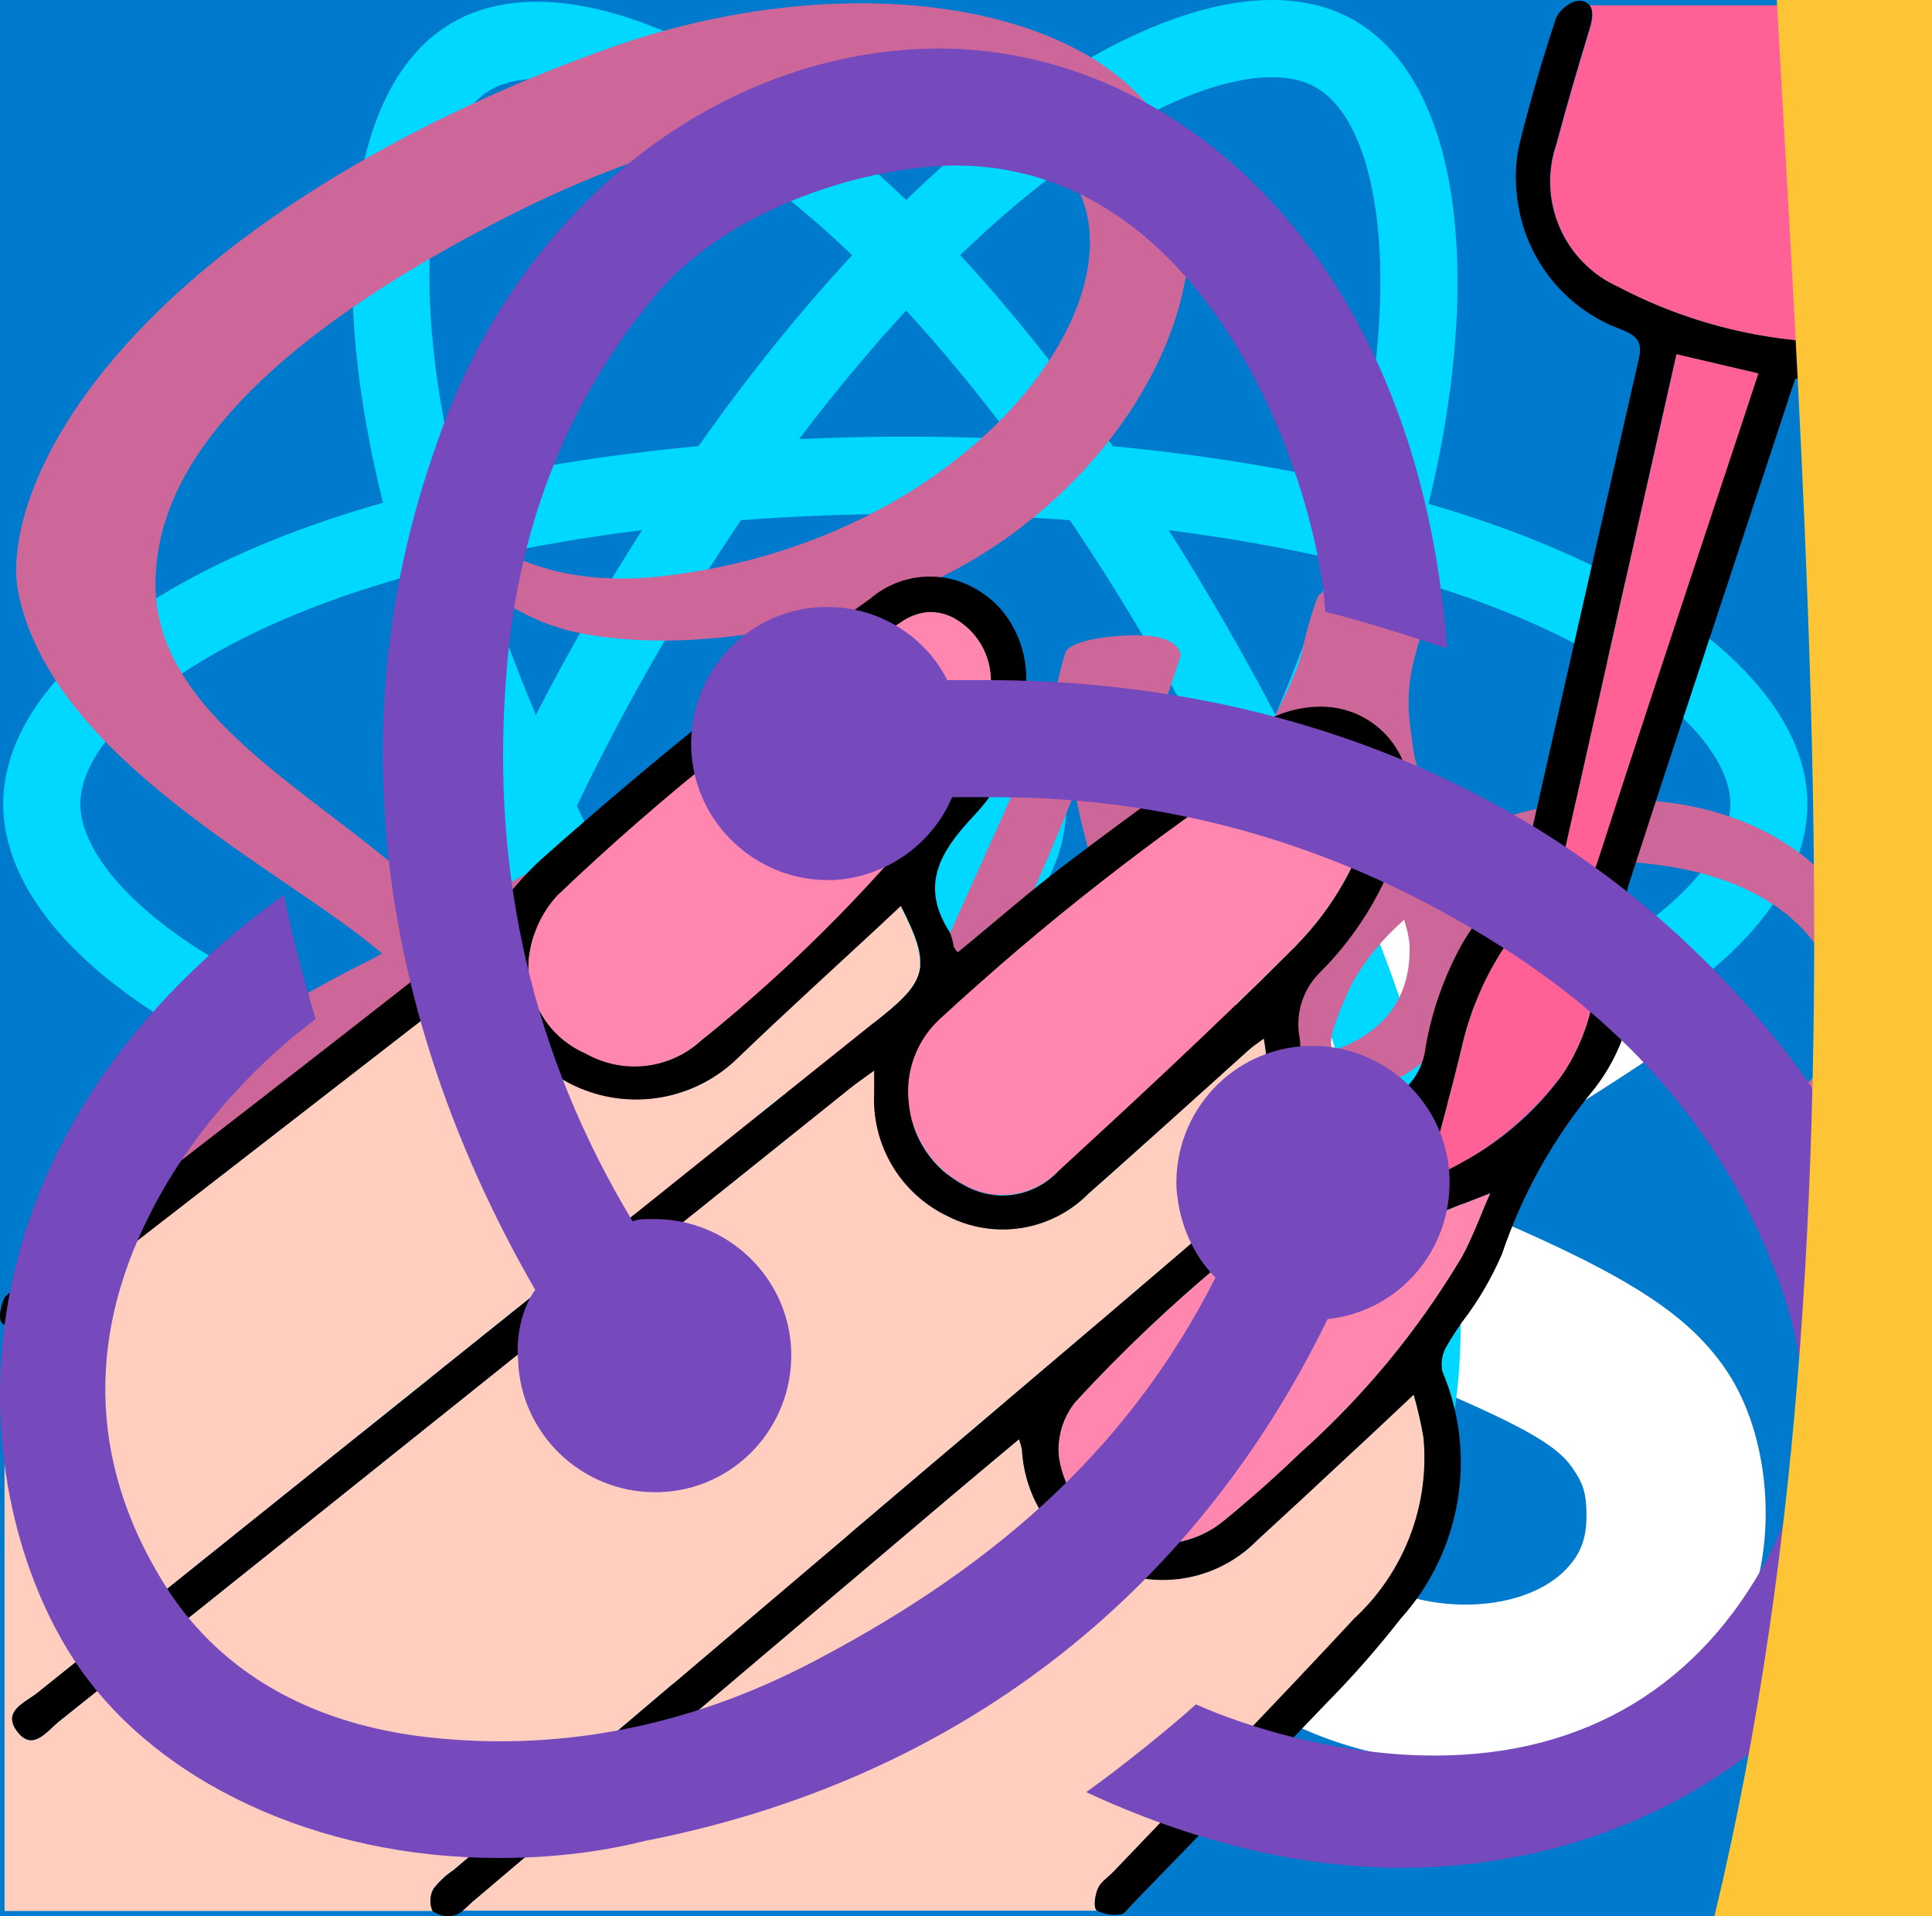 <svg width="121" height="120" viewBox="0 0 121 120" fill="none" xmlns="http://www.w3.org/2000/svg">

     <rect x="0" y="0" width="121" height="120" fill="#333333" stroke="none"/>

     <g id="telegramSvg">
        <path d="M36.753 0.386L1.315 14.258C-0.111 14.904 -0.594 16.198 0.97 16.9L10.061 19.833L32.043 6.043C33.243 5.177 34.472 5.408 33.415 6.36L14.535 23.712L13.942 31.055C14.492 32.189 15.497 32.194 16.139 31.631L21.362 26.614L30.308 33.414C32.386 34.662 33.516 33.856 33.963 31.568L39.831 3.365C40.44 0.548 39.401 -0.693 36.753 0.386Z"/>
    </g>

    <g id="linkedinSvg">
      <path d="M0 3.222C0 1.718 1.249 0.5 2.791 0.5H35.209C36.751 0.5 38 1.718 38 3.222V35.778C38 37.282 36.751 38.5 35.209 38.5H2.791C1.249 38.5 0 37.282 0 35.778V3.222ZM11.74 32.311V15.151H6.037V32.311H11.74ZM8.89 12.807C10.877 12.807 12.115 11.492 12.115 9.843C12.079 8.159 10.88 6.879 8.928 6.879C6.975 6.879 5.7 8.162 5.7 9.843C5.7 11.492 6.937 12.807 8.852 12.807H8.89ZM20.546 32.311V22.728C20.546 22.215 20.584 21.702 20.736 21.336C21.147 20.312 22.085 19.251 23.662 19.251C25.726 19.251 26.55 20.823 26.55 23.131V32.311H32.252V22.469C32.252 17.196 29.441 14.745 25.688 14.745C22.662 14.745 21.306 16.408 20.546 17.579V17.638H20.508C20.521 17.618 20.533 17.598 20.546 17.579V15.151H14.846C14.917 16.762 14.846 32.311 14.846 32.311H20.546Z"/>
    </g>

     <g id="cssSvg">
        <path id="Vector" d="M22.365 101.154L13.943 7.438H106.523L98.089 101.139L60.176 111.562L22.365 101.154Z" fill="#1572B6"/>
        <path id="Vector_2" d="M60.233 103.597L90.87 95.174L98.078 15.102H60.233V103.597Z" fill="#33A9DC"/>
        <path id="Vector_3" d="M60.233 49.054H75.57L76.628 37.284H60.233V25.79H89.295L89.018 28.872L86.171 60.549H60.233V49.054Z" fill="white"/>
        <path id="Vector_4" d="M60.304 78.904L60.252 78.919L47.344 75.461L46.519 66.294H34.883L36.507 84.341L60.248 90.879L60.304 90.864V78.904Z" fill="#EBEBEB"/>
        <path id="Vector_5" d="M74.584 60.062L73.189 75.453L60.263 78.912V90.871L84.023 84.341L84.199 82.4L86.213 60.062H74.584Z" fill="white"/>
        <path id="Vector_6" d="M60.274 25.79V37.284H32.276L32.044 34.7L31.515 28.872L31.238 25.79H60.274ZM60.233 49.054V60.549H47.486L47.254 57.964L46.729 52.137L46.452 49.054H60.233Z" fill="#EBEBEB"/>
    </g>

    <g id="message">
        <path fill-rule="evenodd" clip-rule="evenodd" d="M0.131 4.647C0.396 3.469 1.046 2.417 1.976 1.663C2.906 0.91 4.061 0.5 5.25 0.5H36.75C37.939 0.5 39.094 0.91 40.024 1.663C40.953 2.417 41.604 3.469 41.869 4.647L21 17.604L0.131 4.647ZM0 7.692V26.636L15.233 17.148L0 7.692ZM17.748 18.713L0.501 29.452C0.927 30.365 1.6 31.136 2.441 31.675C3.281 32.215 4.256 32.501 5.25 32.5H36.75C37.744 32.5 38.718 32.214 39.558 31.674C40.398 31.134 41.071 30.362 41.496 29.449L24.25 18.711L21 20.729L17.748 18.711V18.713ZM26.767 17.151L42 26.636V7.692L26.767 17.148V17.151Z"/>
    </g>

     <g id="htmlSvg">
        <path d="M22.982 102.004L14.555 7.5H107.143L98.705 101.989L60.793 112.5L22.982 102.004Z" fill="#E44F26"/>
        <path d="M60.849 104.468L91.487 95.974L98.694 15.229H60.849V104.468Z" fill="#F1662A"/>
        <path d="M60.849 50.276H45.512L44.454 38.407H60.849V26.816H31.787L32.064 29.929L34.91 61.867H60.849V50.276ZM60.849 80.377L60.797 80.392L47.889 76.909L47.064 67.665H35.428L37.052 85.86L60.797 92.453L60.849 92.438V80.377Z" fill="#EBEBEB"/>
        <path d="M60.808 50.276V61.867H75.08L73.738 76.901L60.808 80.389V92.449L84.572 85.86L84.744 83.903L87.467 53.389L87.752 50.276H60.808ZM60.808 26.816V38.407H88.805L89.038 35.805L89.567 29.929L89.844 26.816H60.808Z" fill="white"/>
    </g>

    <g id="JSSvg">
        <path d="M8.116 7.5H113.116V112.5H8.116V7.5Z" fill="#F5DE19"/>
        <path d="M78.65 89.531C79.545 91.349 80.935 92.876 82.66 93.938C84.385 94.999 86.375 95.552 88.4 95.531C92.488 95.531 95.101 93.487 95.101 90.656C95.101 87.281 92.416 86.074 87.916 84.105L85.449 83.047C78.324 80.014 73.599 76.215 73.599 68.183C73.599 60.784 79.224 55.148 88.048 55.148C90.904 54.941 93.758 55.581 96.253 56.986C98.749 58.391 100.775 60.499 102.08 63.049L94.366 67.98C93.864 66.716 92.989 65.635 91.858 64.879C90.727 64.124 89.393 63.73 88.033 63.75C87.439 63.691 86.84 63.755 86.273 63.94C85.706 64.125 85.184 64.427 84.74 64.824C84.296 65.222 83.939 65.709 83.693 66.252C83.447 66.795 83.317 67.384 83.311 67.98C83.311 70.939 85.145 72.139 89.379 73.98L91.846 75.037C100.231 78.634 104.971 82.297 104.971 90.536C104.971 99.42 97.993 104.287 88.621 104.287C84.97 104.52 81.329 103.691 78.139 101.901C74.948 100.11 72.344 97.434 70.64 94.196L78.65 89.531ZM43.794 90.386C45.343 93.135 46.753 95.46 50.143 95.46C53.383 95.46 55.43 94.192 55.43 89.261V55.71H65.296V89.392C65.296 99.608 59.296 104.257 50.563 104.257C47.475 104.426 44.41 103.657 41.768 102.051C39.126 100.444 37.032 98.076 35.761 95.257L43.794 90.386Z" fill="black"/>
    </g>

    <g id="TSSvg">
        <path d="M0 60V120H60H120V60V0H60H0V60Z" fill="#007ACC"/>
        <path d="M26.537 60.398L26.499 65.312H34.309H42.118L42.118 87.503V109.693H47.642H53.166V87.503L53.166 65.312H60.975H68.785V60.493C68.785 57.826 68.728 55.598 68.652 55.541C68.595 55.465 59.09 55.426 47.566 55.446L26.595 55.503L26.537 60.398Z" fill="white"/>
        <path d="M96.826 55.364C99.874 56.126 102.198 57.478 104.331 59.687C105.436 60.868 107.074 63.021 107.207 63.535C107.245 63.687 102.026 67.192 98.864 69.154C98.75 69.23 98.293 68.735 97.779 67.973C96.236 65.725 94.617 64.754 92.141 64.583C88.502 64.335 86.16 66.24 86.179 69.421C86.179 70.354 86.312 70.906 86.693 71.668C87.493 73.326 88.979 74.316 93.645 76.335C102.236 80.03 105.912 82.468 108.198 85.935C110.75 89.802 111.322 95.973 109.588 100.564C107.683 105.554 102.96 108.945 96.312 110.068C94.255 110.43 89.379 110.373 87.169 109.973C82.35 109.116 77.779 106.735 74.96 103.611C73.855 102.392 71.703 99.211 71.836 98.983C71.893 98.906 72.388 98.602 72.941 98.278C73.474 97.973 75.493 96.811 77.398 95.707L80.845 93.707L81.569 94.773C82.579 96.316 84.788 98.43 86.122 99.135C89.95 101.154 95.207 100.868 97.798 98.545C98.903 97.535 99.36 96.487 99.36 94.945C99.36 93.554 99.188 92.945 98.464 91.897C97.531 90.564 95.626 89.44 90.217 87.097C84.026 84.43 81.36 82.773 78.922 80.145C77.512 78.621 76.179 76.183 75.626 74.145C75.169 72.449 75.055 68.202 75.417 66.487C76.693 60.507 81.207 56.335 87.722 55.097C89.836 54.697 94.75 54.849 96.826 55.364Z" fill="white"/>
    </g>

    <g id="reactSvg">
        <path d="M93.106 32.703C91.903 32.289 90.69 31.905 89.469 31.552C89.674 30.711 89.863 29.879 90.031 29.062C92.784 15.648 90.984 4.842 84.836 1.284C78.942 -2.127 69.302 1.429 59.566 9.933C58.606 10.773 57.668 11.637 56.752 12.524C56.139 11.934 55.515 11.356 54.88 10.789C44.677 1.696 34.449 -2.136 28.308 1.432C22.419 4.854 20.675 15.013 23.154 27.725C23.4 28.984 23.679 30.237 23.989 31.482C22.541 31.895 21.144 32.334 19.807 32.802C7.844 36.988 0.205 43.548 0.205 50.353C0.205 57.381 8.406 64.43 20.866 68.704C21.876 69.049 22.895 69.369 23.921 69.663C23.588 71.004 23.292 72.354 23.034 73.711C20.671 86.204 22.516 96.122 28.389 99.522C34.456 103.033 44.637 99.425 54.551 90.727C55.355 90.02 56.141 89.293 56.908 88.546C57.9 89.507 58.919 90.439 59.963 91.343C69.566 99.636 79.05 102.985 84.918 99.576C90.978 96.055 92.948 85.4 90.391 72.436C90.189 71.42 89.963 70.409 89.713 69.405C90.428 69.192 91.13 68.973 91.814 68.746C104.767 64.438 113.195 57.475 113.195 50.353C113.195 43.523 105.309 36.919 93.106 32.703ZM90.296 64.147C89.678 64.353 89.044 64.55 88.398 64.743C86.968 60.2 85.039 55.368 82.677 50.376C84.93 45.504 86.786 40.734 88.176 36.22C89.332 36.556 90.453 36.91 91.535 37.283C101.991 40.896 108.369 46.237 108.369 50.353C108.369 54.737 101.481 60.428 90.296 64.147ZM85.656 73.376C86.787 79.109 86.948 84.292 86.199 88.344C85.526 91.984 84.173 94.412 82.499 95.384C78.939 97.453 71.323 94.764 63.111 87.671C62.14 86.831 61.193 85.963 60.27 85.07C63.454 81.576 66.636 77.513 69.741 73.001C75.204 72.514 80.364 71.719 85.044 70.633C85.269 71.543 85.473 72.457 85.656 73.376ZM38.726 95.026C35.247 96.259 32.476 96.295 30.801 95.325C27.237 93.262 25.755 85.298 27.776 74.615C28.017 73.353 28.291 72.097 28.601 70.85C33.229 71.878 38.352 72.617 43.828 73.062C46.954 77.478 50.228 81.536 53.527 85.089C52.826 85.77 52.108 86.434 51.374 87.079C46.99 90.925 42.597 93.654 38.726 95.026ZM22.428 64.12C16.918 62.23 12.368 59.774 9.249 57.093C6.447 54.685 5.032 52.293 5.032 50.353C5.032 46.223 11.166 40.956 21.396 37.377C22.638 36.943 23.937 36.533 25.286 36.148C26.7 40.764 28.554 45.59 30.793 50.471C28.525 55.423 26.644 60.327 25.216 64.997C24.28 64.728 23.35 64.436 22.428 64.12ZM27.891 26.795C25.768 15.903 27.178 7.687 30.727 5.625C34.507 3.429 42.865 6.56 51.675 14.412C52.25 14.925 52.815 15.448 53.371 15.982C50.088 19.52 46.844 23.548 43.745 27.937C38.431 28.431 33.344 29.225 28.668 30.289C28.38 29.131 28.121 27.966 27.891 26.795V26.795ZM76.63 38.874C75.525 36.959 74.38 35.068 73.194 33.202C76.799 33.66 80.253 34.267 83.497 35.01C82.523 38.142 81.309 41.417 79.881 44.775C78.837 42.787 77.753 40.819 76.63 38.874ZM56.754 19.444C58.981 21.865 61.21 24.568 63.404 27.5C58.955 27.289 54.498 27.289 50.049 27.498C52.244 24.592 54.493 21.893 56.754 19.444ZM36.751 38.907C35.642 40.837 34.579 42.792 33.561 44.771C32.156 41.425 30.953 38.136 29.971 34.958C33.195 34.235 36.633 33.643 40.215 33.194C39.016 35.07 37.861 36.975 36.751 38.907V38.907ZM40.318 67.857C36.617 67.442 33.127 66.881 29.904 66.177C30.902 62.943 32.131 59.583 33.567 56.165C34.589 58.146 35.657 60.103 36.77 62.033C37.915 64.018 39.1 65.961 40.318 67.857ZM56.888 81.603C54.6 79.126 52.318 76.385 50.089 73.437C52.253 73.522 54.458 73.566 56.7 73.566C59.003 73.566 61.28 73.514 63.52 73.414C61.32 76.415 59.099 79.159 56.888 81.603ZM79.926 55.991C81.437 59.446 82.71 62.788 83.72 65.967C80.444 66.717 76.907 67.321 73.18 67.77C74.375 65.87 75.531 63.946 76.649 62C77.786 60.021 78.878 58.018 79.926 55.991ZM72.468 59.579C70.756 62.563 68.949 65.491 67.047 68.357C63.604 68.602 60.152 68.723 56.7 68.722C53.184 68.722 49.764 68.612 46.47 68.397C44.519 65.538 42.677 62.605 40.947 59.606H40.948C39.226 56.623 37.618 53.575 36.127 50.468C37.614 47.362 39.217 44.312 40.933 41.327L40.933 41.327C42.648 38.341 44.475 35.421 46.411 32.573C49.771 32.318 53.217 32.185 56.7 32.185H56.7C60.198 32.185 63.648 32.319 67.008 32.577C68.924 35.419 70.74 38.33 72.452 41.301C74.174 44.28 75.798 47.315 77.323 50.4C75.814 53.517 74.194 56.578 72.468 59.579ZM82.425 5.481C86.209 7.671 87.68 16.502 85.303 28.084C85.151 28.823 84.981 29.576 84.795 30.339C80.107 29.253 75.017 28.445 69.687 27.943C66.583 23.506 63.366 19.472 60.136 15.979C60.983 15.16 61.849 14.363 62.735 13.587C71.077 6.301 78.873 3.425 82.425 5.481ZM56.7 40.226C62.272 40.226 66.79 44.76 66.79 50.353C66.79 55.946 62.272 60.48 56.7 60.48C51.128 60.48 46.61 55.946 46.61 50.353C46.61 44.76 51.128 40.226 56.7 40.226Z" fill="#00D8FF"/>
    </g>

    <g id="sassSvg">
        <path d="M101.473 50.077C97.403 50.097 93.865 51.069 90.903 52.506C89.816 50.372 88.73 48.471 88.538 47.076C88.325 45.449 88.069 44.456 88.325 42.512C88.581 40.568 89.731 37.8 89.71 37.589C89.689 37.378 89.454 36.385 87.11 36.364C84.766 36.342 82.741 36.807 82.507 37.42C82.272 38.033 81.825 39.427 81.527 40.864C81.122 42.977 76.839 50.52 74.388 54.471C73.599 52.929 72.918 51.577 72.768 50.499C72.555 48.872 72.299 47.879 72.555 45.935C72.811 43.991 73.962 41.224 73.94 41.012C73.919 40.801 73.684 39.807 71.34 39.787C68.996 39.765 66.971 40.23 66.737 40.843C66.503 41.456 66.247 42.892 65.757 44.287C65.267 45.682 59.577 58.275 58.085 61.529C57.482 62.845 56.85 64.149 56.189 65.438C56.189 65.438 56.167 65.501 56.103 65.607C55.895 66.011 55.682 66.412 55.464 66.811V66.832C55.144 67.403 54.803 67.931 54.633 67.931C54.505 67.931 54.271 66.409 54.675 64.339C55.528 59.965 57.552 53.161 57.531 52.929C57.531 52.802 57.915 51.619 56.21 51.006C54.548 50.393 53.951 51.407 53.802 51.407C53.653 51.407 53.546 51.767 53.546 51.767C53.546 51.767 55.4 44.118 50.008 44.118C46.642 44.118 41.996 47.773 39.694 51.069C37.078 52.481 34.464 53.897 31.852 55.317C30.595 56.014 29.295 56.711 28.08 57.366C27.995 57.282 27.91 57.176 27.824 57.092C21.303 50.182 9.242 45.301 9.753 36.026C9.945 32.645 11.117 23.77 32.918 12.995C50.861 4.226 65.139 6.655 67.611 12.044C71.148 19.735 59.961 34.018 41.42 36.089C34.346 36.871 30.637 34.166 29.7 33.152C28.72 32.095 28.57 32.032 28.208 32.243C27.611 32.561 27.995 33.511 28.208 34.06C28.762 35.497 31.042 38.033 34.899 39.28C38.309 40.378 46.599 40.991 56.636 37.145C67.867 32.835 76.647 20.855 74.068 10.818C71.489 0.634 54.441 -2.726 38.309 2.958C28.72 6.339 18.32 11.663 10.84 18.594C1.954 26.834 0.547 33.997 1.122 36.998C3.19 47.647 18.001 54.577 23.925 59.711C23.626 59.88 23.349 60.029 23.115 60.156C20.153 61.613 8.858 67.466 6.045 73.657C2.849 80.672 6.557 85.701 9.008 86.376C16.615 88.469 24.436 84.708 28.634 78.495C32.832 72.283 32.321 64.212 30.382 60.514C30.36 60.472 30.339 60.43 30.296 60.388C31.064 59.944 31.852 59.479 32.619 59.035C34.03 58.209 35.458 57.413 36.903 56.647C36.178 58.613 35.645 60.958 35.39 64.339C35.07 68.311 36.711 73.466 38.863 75.495C39.822 76.383 40.952 76.404 41.676 76.404C44.191 76.404 45.321 74.333 46.578 71.882C48.112 68.882 49.497 65.395 49.497 65.395C49.497 65.395 47.771 74.819 52.459 74.819C54.164 74.819 55.89 72.621 56.658 71.502V71.523C56.658 71.523 56.7 71.459 56.785 71.311C56.956 71.037 57.062 70.867 57.062 70.867V70.826C57.744 69.642 59.279 66.959 61.559 62.5C64.5 56.753 67.334 49.57 67.334 49.57C67.334 49.57 67.59 51.323 68.463 54.239C68.975 55.95 70.04 57.831 70.893 59.648C70.211 60.599 69.785 61.127 69.785 61.127L69.806 61.148C69.252 61.867 68.655 62.648 67.995 63.409C65.672 66.156 62.902 69.305 62.518 70.213C62.07 71.29 62.177 72.072 63.03 72.706C63.648 73.171 64.755 73.234 65.885 73.171C67.974 73.023 69.444 72.516 70.168 72.199C71.298 71.798 72.619 71.185 73.855 70.276C76.135 68.607 77.52 66.219 77.392 63.071C77.329 61.339 76.753 59.606 76.05 57.979C76.263 57.683 76.455 57.387 76.668 57.092C80.269 51.872 83.061 46.146 83.061 46.146C83.061 46.146 83.317 47.9 84.191 50.816C84.617 52.295 85.491 53.901 86.257 55.464C82.869 58.19 80.781 61.359 80.035 63.43C78.693 67.276 79.737 69.008 81.719 69.41C82.613 69.6 83.892 69.177 84.83 68.776C86.023 68.396 87.43 67.741 88.772 66.768C91.053 65.1 93.248 62.775 93.12 59.627C93.055 58.19 92.672 56.774 92.139 55.401C95.016 54.218 98.724 53.563 103.455 54.112C113.599 55.295 115.602 61.571 115.218 64.212C114.835 66.853 112.704 68.29 112.001 68.734C111.297 69.178 111.063 69.325 111.127 69.642C111.212 70.107 111.553 70.086 112.15 70.001C112.981 69.854 117.478 67.867 117.669 63.008C117.989 56.796 112.022 50.013 101.473 50.077ZM23.221 76.235C19.854 79.869 15.166 81.242 13.142 80.08C10.968 78.833 11.82 73.466 15.955 69.621C18.469 67.276 21.708 65.099 23.861 63.768C24.351 63.472 25.076 63.05 25.949 62.522C26.098 62.437 26.184 62.395 26.184 62.395L26.695 62.078C28.208 67.571 26.759 72.41 23.221 76.235ZM47.728 59.711C46.556 62.543 44.106 69.79 42.614 69.389C41.335 69.051 40.547 63.557 42.358 58.127C43.275 55.401 45.214 52.147 46.343 50.88C48.176 48.851 50.2 48.174 50.69 48.999C51.309 50.077 48.453 57.937 47.728 59.711ZM67.952 69.304C67.462 69.558 66.993 69.727 66.78 69.6C66.631 69.515 66.993 69.177 66.993 69.177C66.993 69.177 69.529 66.473 70.531 65.247C71.106 64.529 71.788 63.684 72.513 62.733V63.008C72.513 66.24 69.358 68.417 67.952 69.304H67.952ZM83.551 65.776C83.189 65.522 83.253 64.677 84.467 62.035C84.936 61 86.044 59.268 87.941 57.599C88.154 58.275 88.304 58.93 88.282 59.542C88.261 63.62 85.32 65.142 83.551 65.776Z" fill="#CD6799"/>
    </g>


    <g id="styledSvg">
        <path d="M68.767 118.279C68.947 117.872 69.401 117.589 69.731 117.246C74.766 111.967 79.844 106.735 84.811 101.391C86.365 99.956 87.566 98.18 88.32 96.204C89.074 94.227 89.36 92.103 89.156 89.997C89 89.095 88.796 88.203 88.543 87.323C87.189 88.608 85.929 89.778 84.661 90.957C82.69 92.791 80.727 94.633 78.739 96.446C77.566 97.641 76.059 98.453 74.415 98.774C72.772 99.094 71.07 98.909 69.534 98.242C67.98 97.671 66.627 96.655 65.644 95.322C64.661 93.989 64.092 92.397 64.006 90.743C63.96 90.53 63.899 90.321 63.822 90.117C62.309 91.402 60.861 92.585 59.425 93.802L29.587 119.085C29.382 119.261 29.159 119.479 28.966 119.65H68.746L68.686 119.612C68.472 119.462 68.583 118.673 68.767 118.279Z" fill="#FFCEBF"/>
        <path d="M27.144 118.279C27.497 117.818 27.924 117.418 28.408 117.096L69.7 82.064C72.517 79.673 75.321 77.269 78.112 74.852C78.457 74.612 78.727 74.279 78.892 73.892C79.559 70.983 79.654 67.972 79.17 65.026C78.742 65.326 78.51 65.455 78.313 65.665C74.932 68.69 71.568 71.741 68.17 74.749C67.044 75.882 65.588 76.629 64.012 76.882C62.435 77.136 60.818 76.883 59.394 76.159C57.941 75.473 56.726 74.371 55.901 72.992C55.077 71.613 54.682 70.02 54.766 68.416V67.028C54.145 67.482 53.691 67.786 53.266 68.129C36.74 81.362 20.216 94.584 3.695 107.797C2.949 108.393 2.058 109.721 1.081 108.431C0.104 107.141 1.591 106.61 2.341 106.01C19.953 91.877 37.574 77.758 55.203 63.651C58.074 61.35 58.263 60.385 56.394 56.73L55.28 57.776C52.225 60.617 49.135 63.419 46.127 66.308C44.893 67.498 43.348 68.315 41.669 68.664C39.991 69.013 38.248 68.881 36.641 68.282C35.035 67.683 33.631 66.641 32.591 65.278C31.551 63.915 30.918 62.286 30.765 60.578C30.195 61.007 29.702 61.32 29.235 61.684L3.095 81.944C2.644 82.386 2.13 82.759 1.569 83.05C1.146 83.178 0.692 83.155 0.284 82.986V119.671H27.092C26.992 119.451 26.945 119.21 26.954 118.969C26.963 118.727 27.028 118.491 27.144 118.279Z" fill="#FFCEBF"/>
        <path d="M99.565 1.821C98.837 4.208 98.13 6.599 97.491 9.012C96.902 10.716 96.97 12.58 97.684 14.237C98.397 15.894 99.704 17.225 101.348 17.968C106.376 20.611 112.043 21.798 117.709 21.396V2.228C117.646 1.808 117.669 1.379 117.777 0.968C117.897 0.736 118.049 0.521 118.227 0.33H99.548C99.835 0.664 99.737 1.251 99.565 1.821Z" fill="#FF6196"/>
        <path d="M62.051 42.998C61.962 45.137 61.214 47.197 59.908 48.894C55.242 54.918 49.883 60.372 43.942 65.144C42.984 66.03 41.769 66.591 40.473 66.745C39.177 66.899 37.865 66.638 36.725 66.001C35.592 65.516 34.636 64.692 33.989 63.643C33.342 62.593 33.036 61.369 33.113 60.138C33.25 58.627 33.878 57.202 34.9 56.08C41.544 49.745 48.742 44.019 56.407 38.969C56.91 38.576 57.523 38.35 58.16 38.324C58.798 38.298 59.427 38.472 59.96 38.824C60.66 39.258 61.226 39.879 61.595 40.615C61.964 41.352 62.122 42.177 62.051 42.998Z" fill="#FF87AF"/>
        <path d="M56.913 68.97C56.813 68.023 56.935 67.065 57.268 66.173C57.601 65.281 58.137 64.478 58.833 63.828C65.337 57.828 72.316 52.364 79.701 47.488C79.924 47.347 80.13 47.205 80.374 47.06C81.019 46.594 81.801 46.356 82.596 46.383C83.391 46.41 84.155 46.701 84.766 47.21C85.359 47.711 85.777 48.386 85.963 49.14C86.15 49.893 86.094 50.685 85.804 51.405C84.869 54.517 83.145 57.334 80.798 59.581C76.033 64.276 71.175 68.876 66.229 73.379C65.484 74.146 64.505 74.642 63.447 74.791C62.389 74.94 61.311 74.733 60.384 74.202C59.409 73.696 58.579 72.95 57.972 72.035C57.365 71.119 57 70.065 56.913 68.97Z" fill="#FF87AF"/>
        <path d="M87.834 71.802C86.635 73.087 85.4 74.313 84.248 75.628C83.901 76.137 83.614 76.683 83.391 77.257C84.025 77.445 84.766 77.942 85.28 77.766C87.899 76.888 90.453 75.834 93.328 74.724C92.702 76.164 92.231 77.492 91.567 78.709C88.831 83.308 85.404 87.459 81.407 91.016C79.887 92.482 78.308 93.883 76.671 95.22C75.805 95.939 74.762 96.416 73.651 96.6C72.54 96.784 71.399 96.67 70.347 96.269C69.294 95.868 68.367 95.195 67.659 94.318C66.953 93.441 66.491 92.392 66.323 91.278C66.254 90.659 66.309 90.032 66.484 89.434C66.659 88.836 66.951 88.278 67.343 87.794C73.174 81.461 79.838 75.95 87.153 71.412C87.242 71.377 87.336 71.358 87.432 71.356L87.834 71.802Z" fill="#FF87AF"/>
        <path d="M97.672 54.733L105.004 22.166L110.147 23.37L107.494 31.43C105.017 38.93 102.51 46.429 100.093 53.936C99.622 55.325 99.005 55.582 97.672 54.733Z" fill="#FF6196"/>
        <path d="M89.386 73.888C90.162 70.927 90.933 68.189 91.584 65.421C92.219 62.736 93.426 60.221 95.124 58.046C96.165 56.679 97.335 57.223 98.531 57.519C99.636 57.789 99.915 58.599 99.962 59.662C100.136 62.6 99.241 65.503 97.442 67.834C95.3 70.489 92.532 72.57 89.386 73.888Z" fill="#FF6196"/>
        <path d="M119.944 3.839C120.008 2.885 119.983 1.927 119.871 0.977C119.783 0.712 119.607 0.484 119.374 0.33C119.184 0.175 118.961 0.065 118.723 0.008C118.585 -0.017 118.393 0.124 118.208 0.325C118.03 0.517 117.878 0.732 117.758 0.964C117.65 1.375 117.627 1.804 117.69 2.224V21.387C112.023 21.79 106.357 20.602 101.329 17.959C99.685 17.216 98.378 15.886 97.665 14.229C96.951 12.572 96.882 10.708 97.472 9.003C98.111 6.59 98.818 4.199 99.546 1.812C99.718 1.243 99.816 0.655 99.546 0.321C99.396 0.158 99.189 0.06 98.968 0.047C98.685 0.05 98.41 0.146 98.188 0.321C97.867 0.513 97.612 0.797 97.455 1.135C96.598 3.707 95.844 6.303 95.188 8.926C94.941 9.959 94.874 11.028 94.991 12.084C95.157 13.995 95.868 15.819 97.039 17.338C98.21 18.857 99.793 20.008 101.599 20.654C102.409 20.993 102.884 21.327 102.657 22.394C102.344 23.748 102.04 25.103 101.732 26.461C99.632 35.666 97.544 44.874 95.467 54.088C95.408 54.498 95.228 54.882 94.948 55.189C93.579 56.277 92.429 57.615 91.559 59.131C90.449 61.133 89.682 63.305 89.287 65.559C89.212 66.278 88.952 66.966 88.533 67.555C88.114 68.144 87.55 68.615 86.896 68.923C85.109 69.827 83.468 70.997 81.484 72.214C81.616 69.828 81.591 67.436 81.407 65.053C81.256 64.321 81.288 63.562 81.5 62.844C81.713 62.127 82.099 61.472 82.624 60.94C85.237 58.351 87.1 55.102 88.015 51.538C88.288 50.712 88.363 49.833 88.233 48.973C88.104 48.113 87.774 47.295 87.27 46.586C86.766 45.876 86.102 45.296 85.332 44.891C84.563 44.485 83.708 44.267 82.838 44.253C81.43 44.237 80.047 44.63 78.857 45.384C74.768 48.177 70.75 51.072 66.807 54.066C64.463 55.832 62.256 57.786 59.985 59.637C59.887 59.532 59.803 59.415 59.732 59.29C59.689 58.974 59.604 58.666 59.48 58.373C57.581 55.442 58.897 53.312 60.958 51.122C63.105 48.871 64.292 45.873 64.266 42.762C64.333 41.177 63.836 39.619 62.865 38.365C62.347 37.729 61.71 37.2 60.988 36.81C59.963 36.249 58.791 36.014 57.629 36.139C56.467 36.263 55.371 36.739 54.487 37.504L53.292 38.361C50.562 40.315 47.798 42.218 45.171 44.309C41.336 47.37 37.584 50.534 33.918 53.796C32.204 55.309 30.953 57.374 29.175 58.78C19.901 66.103 10.53 73.294 1.192 80.532C0.871 80.723 0.576 80.955 0.314 81.222C0.287 81.261 0.264 81.302 0.245 81.346C0.048 81.804 -0.119 82.563 0.112 82.841C0.169 82.902 0.238 82.95 0.314 82.983C0.722 83.152 1.176 83.175 1.599 83.047C2.16 82.756 2.674 82.384 3.125 81.942L29.265 61.681C29.732 61.317 30.224 60.987 30.794 60.575C30.948 62.283 31.581 63.913 32.621 65.276C33.66 66.639 35.065 67.68 36.671 68.279C38.277 68.878 40.02 69.011 41.699 68.661C43.377 68.312 44.923 67.495 46.157 66.305C49.157 63.417 52.255 60.614 55.31 57.773L56.424 56.727C58.293 60.383 58.104 61.347 55.233 63.648C37.589 77.766 19.959 91.888 2.341 106.012C1.591 106.611 0.108 107.156 1.081 108.433C2.054 109.71 2.949 108.394 3.695 107.798C20.224 94.597 36.742 81.379 53.249 68.143C53.677 67.8 54.127 67.496 54.749 67.042V68.43C54.665 70.034 55.06 71.627 55.884 73.006C56.708 74.385 57.924 75.488 59.377 76.174C60.801 76.897 62.417 77.15 63.994 76.897C65.571 76.644 67.027 75.897 68.153 74.764C71.551 71.764 74.915 68.704 78.296 65.679C78.51 65.486 78.759 65.341 79.153 65.041C79.637 67.986 79.542 70.998 78.874 73.907C78.71 74.294 78.439 74.626 78.094 74.867C75.3 77.281 72.497 79.685 69.683 82.079L28.407 117.115C27.924 117.437 27.497 117.836 27.143 118.297C27.03 118.507 26.967 118.741 26.958 118.979C26.949 119.217 26.995 119.455 27.092 119.673C27.286 119.818 27.509 119.917 27.747 119.964C27.984 120.011 28.229 120.004 28.463 119.943C28.648 119.889 28.818 119.794 28.96 119.664C29.175 119.493 29.389 119.274 29.582 119.099L59.42 93.816C60.855 92.599 62.303 91.399 63.816 90.131C63.893 90.334 63.954 90.543 64.001 90.756C64.086 92.41 64.656 94.003 65.638 95.336C66.621 96.669 67.974 97.684 69.528 98.255C71.064 98.922 72.766 99.108 74.41 98.787C76.053 98.467 77.561 97.655 78.733 96.46C80.721 94.647 82.684 92.805 84.655 90.971C85.941 89.792 87.183 88.609 88.538 87.337C88.79 88.216 88.994 89.109 89.15 90.011C89.347 92.109 89.058 94.225 88.304 96.194C87.551 98.163 86.353 99.931 84.805 101.362C79.839 106.71 74.761 111.942 69.725 117.217C69.395 117.56 68.941 117.843 68.761 118.25C68.581 118.657 68.466 119.454 68.68 119.626L68.74 119.664C69.189 119.883 69.695 119.959 70.188 119.883C70.327 119.854 70.45 119.777 70.535 119.664C70.655 119.54 70.771 119.386 70.887 119.27C74.966 115.053 79.067 110.858 83.117 106.611C84.751 104.955 86.288 103.205 87.719 101.371C89.585 99.305 90.822 96.749 91.285 94.004C91.749 91.259 91.418 88.439 90.333 85.875C90.216 85.304 90.33 84.709 90.65 84.221C90.929 83.741 91.237 83.274 91.554 82.811C92.569 81.494 93.414 80.054 94.07 78.526C95.337 74.776 97.282 71.29 99.808 68.242C100.969 66.769 101.768 65.045 102.14 63.207C102.512 61.369 102.447 59.47 101.95 57.662C101.775 56.974 101.775 56.254 101.95 55.566C104.119 48.851 106.351 42.158 108.562 35.46L111.519 26.487L112.432 23.714C114.377 23.714 116.211 23.676 118.037 23.714C119.554 23.757 120.017 23.046 120 21.572C119.91 15.658 119.944 9.749 119.944 3.839ZM43.937 65.144C42.979 66.03 41.765 66.591 40.468 66.745C39.172 66.899 37.86 66.638 36.721 66.001C35.587 65.516 34.631 64.692 33.984 63.643C33.337 62.593 33.031 61.369 33.108 60.138C33.246 58.627 33.873 57.202 34.895 56.08C41.539 49.745 48.737 44.019 56.403 38.969C56.821 38.674 57.297 38.469 57.8 38.37C58.137 38.307 58.483 38.307 58.82 38.37C59.223 38.448 59.609 38.602 59.955 38.824C60.656 39.259 61.222 39.88 61.592 40.617C61.961 41.355 62.118 42.18 62.046 43.002C61.958 45.141 61.209 47.201 59.904 48.898C55.237 54.921 49.878 60.373 43.937 65.144ZM66.22 73.41C65.475 74.176 64.497 74.672 63.438 74.821C62.38 74.97 61.303 74.763 60.375 74.232C59.399 73.725 58.568 72.977 57.961 72.059C57.353 71.142 56.99 70.084 56.904 68.987C56.805 68.04 56.926 67.083 57.259 66.191C57.593 65.298 58.128 64.495 58.824 63.845C65.329 57.845 72.308 52.381 79.693 47.506C79.916 47.364 80.121 47.223 80.366 47.077C81.011 46.611 81.792 46.373 82.588 46.401C83.383 46.428 84.146 46.718 84.758 47.227C85.35 47.728 85.769 48.404 85.955 49.157C86.141 49.91 86.085 50.703 85.795 51.422C84.861 54.534 83.136 57.351 80.79 59.599C76.063 64.321 71.148 68.867 66.229 73.392L66.22 73.41ZM91.55 78.728C88.817 83.319 85.397 87.464 81.407 91.018C79.887 92.483 78.309 93.884 76.672 95.221C75.805 95.941 74.763 96.417 73.651 96.601C72.54 96.786 71.4 96.671 70.347 96.27C69.294 95.869 68.367 95.196 67.66 94.319C66.953 93.442 66.492 92.393 66.323 91.279C66.254 90.66 66.309 90.033 66.484 89.435C66.659 88.837 66.951 88.28 67.343 87.795C73.174 81.463 79.839 75.951 87.153 71.413C87.242 71.378 87.337 71.359 87.432 71.357L87.861 71.786C86.661 73.071 85.427 74.297 84.274 75.612C83.927 76.121 83.64 76.667 83.417 77.241C84.051 77.429 84.792 77.926 85.306 77.751C87.376 77.056 89.412 76.251 91.593 75.394L93.354 74.708C92.694 76.165 92.223 77.493 91.559 78.71L91.55 78.728ZM97.434 67.865C95.835 69.9 93.832 71.581 91.55 72.801C90.844 73.195 90.12 73.564 89.377 73.907C90.14 70.989 90.903 68.285 91.55 65.551L91.576 65.439C92.211 62.755 93.418 60.239 95.115 58.064C96.157 56.697 97.326 57.242 98.522 57.537C99.628 57.807 99.906 58.617 99.953 59.68C100.129 62.616 99.237 65.517 97.442 67.847L97.434 67.865ZM107.461 31.44C104.984 38.94 102.477 46.439 100.06 53.946C99.606 55.356 98.989 55.613 97.656 54.765L104.011 26.512L104.988 22.176L110.131 23.38L109.098 26.512L107.461 31.44Z" fill="black"/>
    </g>

    <g id="reduxSvg">
            <path d="M83.147 82.601C87.576 82.143 90.935 78.325 90.782 73.744C90.63 69.163 86.812 65.498 82.231 65.498H81.926C77.191 65.65 73.527 69.621 73.68 74.355C73.832 76.645 74.748 78.63 76.123 80.005C70.931 90.237 62.99 97.719 51.079 103.98C42.986 108.256 34.587 109.784 26.189 108.715C19.317 107.798 13.972 104.745 10.612 99.705C5.726 92.222 5.268 84.128 9.391 76.035C12.293 70.231 16.873 65.956 19.775 63.818C19.164 61.832 18.247 58.473 17.79 56.03C-4.353 72.064 -2.062 93.749 4.657 103.98C9.696 111.616 19.927 116.35 31.228 116.35C34.282 116.35 37.336 116.045 40.39 115.282C59.936 111.464 74.749 99.857 83.147 82.601ZM110.024 63.665C98.418 50.074 81.315 42.591 61.769 42.591H59.325C57.951 39.842 55.05 38.01 51.843 38.01H51.537C46.804 38.162 43.139 42.133 43.291 46.867C43.444 51.448 47.262 55.113 51.843 55.113H52.148C55.508 54.961 58.409 52.822 59.631 49.921H62.379C73.985 49.921 84.98 53.281 94.906 59.847C102.541 64.887 108.038 71.454 111.092 79.394C113.688 85.808 113.535 92.069 110.787 97.414C106.511 105.508 99.334 109.936 89.866 109.936C83.758 109.936 77.956 108.104 74.901 106.729C73.222 108.256 70.167 110.7 68.029 112.227C74.596 115.281 81.315 116.961 87.728 116.961C102.388 116.961 113.23 108.867 117.353 100.774C121.782 91.916 121.476 76.645 110.024 63.665ZM32.449 85.197C32.602 89.778 36.419 93.443 41.001 93.443H41.306C46.04 93.291 49.705 89.32 49.552 84.586C49.4 80.004 45.582 76.34 41.001 76.34H40.696C40.39 76.34 39.931 76.34 39.627 76.492C33.366 66.108 30.77 54.808 31.686 42.591C32.296 33.428 35.351 25.487 40.696 18.92C45.124 13.27 53.675 10.521 59.478 10.369C75.665 10.063 82.536 30.221 82.995 38.315C84.98 38.773 88.339 39.842 90.63 40.605C88.797 15.867 73.527 3.039 58.867 3.039C45.124 3.039 32.449 12.965 27.41 27.625C20.386 47.172 24.967 65.956 33.518 80.769C32.755 81.837 32.296 83.517 32.449 85.197V85.197Z" fill="#764ABC"/>
    </g> 

    <g id="yellowBg">
        <path fill-rule="evenodd" clip-rule="evenodd" d="M426.755 -247.339C526.01 -242.623 630.416 -205.737 691.019 -128.942C747.053 -57.936 709.403 42.888 725.408 131.114C738.276 202.044 786.302 264.961 775.404 336.204C763.332 415.132 724.842 490.453 662.532 542.186C597.271 596.368 510.835 641.895 426.755 625.671C345.261 609.947 319.875 506.823 250.249 462.635C174.069 414.287 41.253 440.785 6.431 358.913C-27.682 278.71 83.957 208.257 106.308 124.209C131.067 31.108 79.608 -81.367 143.094 -154.976C208.865 -231.236 324.689 -252.189 426.755 -247.339Z" fill="#FDC435"/>
    </g>
    <g id="yellowBgFooter">
        <path fill-rule="evenodd" clip-rule="evenodd" d="M0 258L60 229.333C120 200.667 240 143.333 360 150.5C480 157.667 600 229.333 720 229.333C840 229.333 960 157.667 1080 107.5C1200 57.333 1320 28.667 1380 14.333L1440 0V344H1380C1320 344 1200 344 1080 344C960 344 840 344 720 344C600 344 480 344 360 344C240 344 120 344 60 344H0V258Z"/>
    </g>

    <g id="goTop">
        <path d="M13.807 11.281V22H16.193V11.281L21.313 16.081L23 14.5L15 7L7 14.5L8.687 16.081L13.807 11.281Z"/>
    </g>
</svg>
